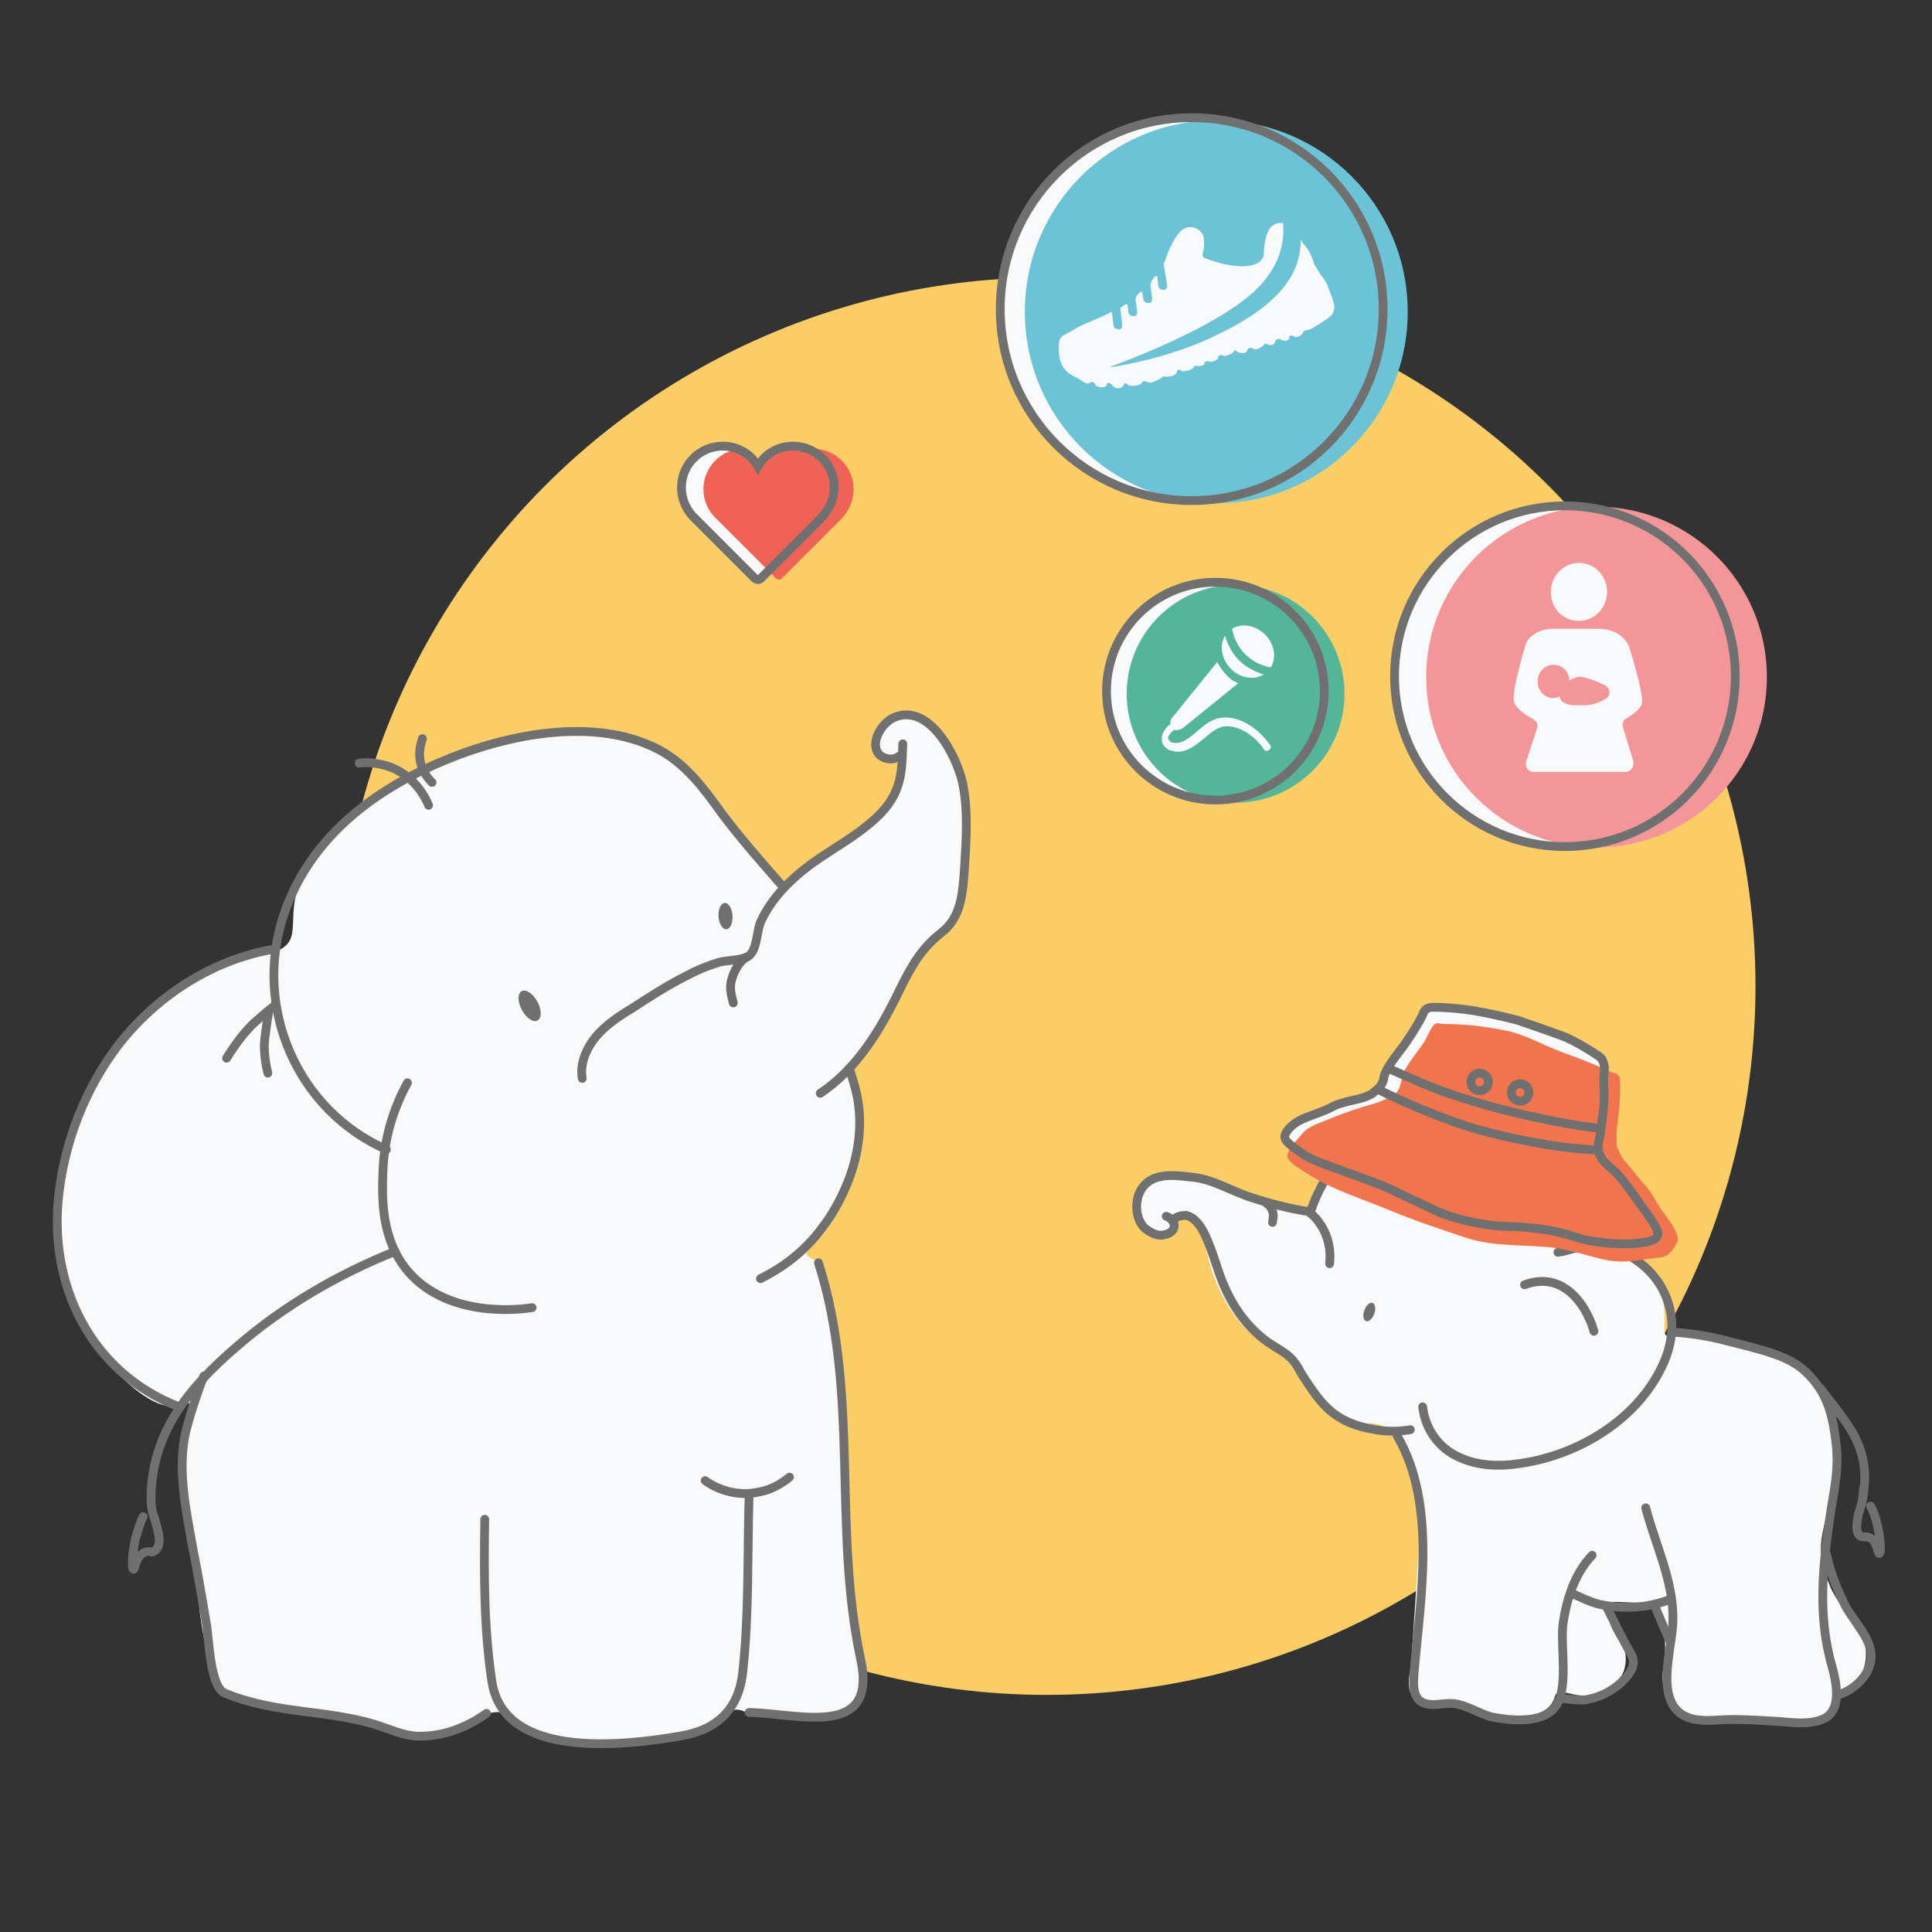 <?xml version="1.0" encoding="utf-8"?>
<!-- Generator: Adobe Illustrator 19.1.0, SVG Export Plug-In . SVG Version: 6.00 Build 0)  -->
<svg version="1.1" xmlns="http://www.w3.org/2000/svg" xmlns:xlink="http://www.w3.org/1999/xlink" x="0px" y="0px"
	 viewBox="0 0 220 220" style="enable-background:new 0 0 220 220;" xml:space="preserve">
<rect x="0" y="0" width="220" height="220" fill="#333333" stroke="none"/>
<style type="text/css">
	.st0{fill:#FACD66;}
	.st1{fill:#F8F9FA;}
	.st2{fill:#55B599;}
	.st3{fill:#F29699;}
	.st4{fill:#6CC3D5;}
	.st5{fill:none;stroke:#707070;stroke-linecap:round;stroke-miterlimit:10;}
	.st6{fill:#FFFFFF;}
	.st7{fill:#5DCC9D;}
	.st8{fill:#F0754F;}
	.st9{fill:none;stroke:#707070;stroke-miterlimit:10;}
	.st10{fill:#707070;}
	.st11{fill:none;stroke:#231F20;stroke-miterlimit:10;}
	.st12{fill:none;stroke:#8895A7;stroke-miterlimit:10;}
	.st13{fill:#707070;stroke:#231F20;stroke-width:2;stroke-miterlimit:10;}
	.st14{fill:#F3969A;}
	.st15{stroke:#707070;stroke-linecap:round;stroke-miterlimit:10;}
	.st16{fill:#6CC3D5;stroke:#707070;stroke-width:2;stroke-miterlimit:10;}
	.st17{fill:#F8F9FA;stroke:#707070;stroke-width:0;stroke-miterlimit:10;}
	.st18{fill:#F8F9FA;stroke:#F8F9FA;stroke-miterlimit:10;}
	.st19{fill:#707070;stroke:#707070;stroke-miterlimit:10;}
	.st20{fill:#DBEAF9;}
	.st21{fill:none;stroke:#FACD66;stroke-width:3;stroke-linecap:round;stroke-miterlimit:10;}
	.st22{fill:none;stroke:#F8F9FA;stroke-width:0.3;stroke-linecap:round;stroke-miterlimit:10;}
	.st23{fill:#F0754F;stroke:#707070;stroke-linecap:round;stroke-miterlimit:10;}
	.st24{fill:#F0754F;stroke:#707070;stroke-miterlimit:10;}
	.st25{fill:#F29699;stroke:#707070;stroke-miterlimit:10;}
	.st26{fill:#F0754F;stroke:#231F20;stroke-linecap:round;stroke-miterlimit:10;}
	.st27{fill:#707070;stroke:#707070;stroke-linecap:round;stroke-miterlimit:10;}
	.st28{fill:#F8F9FA;stroke:#707070;stroke-miterlimit:10;}
	.st29{fill:#EE6356;}
	.st30{fill:none;stroke:#6D6A69;stroke-linecap:round;stroke-miterlimit:10;}
	.st31{fill:#F9D6DA;}
	.st32{fill:none;stroke:#DC8537;stroke-miterlimit:10;}
	.st33{fill:none;stroke:#F29699;stroke-width:2;stroke-miterlimit:10;}
</style>
<g id="Layer_1">
	<circle class="st0" cx="119.2" cy="112.3" r="80.7"/>
	<path class="st1" d="M132.5,138.3c0,0.1,0.8,0.2,0.9,0.7c0.2,0.5-0.4,1.4-1.2,1.6c-1,0.4-2.3-0.5-2.9-1.6c-0.6-1.3-0.1-2.8,0.6-3.6
		c0.9-1.1,2.2-1.3,3.1-1.4c1.5-0.2,2.6,0.1,4.3,0.5c1.1,0.3,2.1,0.7,4,1.5c2.2,0.9,2.6,1.2,3.8,1.5c1.8,0.4,2,0,3.3,0.4
		c0.2,0.1,0.6,0.2,0.8,0c0.3-0.3,0.2-0.9,0.2-1.3c0-1.3,1.1-2.2,1.9-3.2c2.5-2.6,2.5-3.7,4.3-5.3c3.8-3.4,9.2-3.3,10.9-3.2
		c1.5,0,7.3,0.3,12.1,4.7c2.4,2.2,3.6,4.7,4.1,5.8c1.3,2.7,1.9,4,1.5,5.4c-0.1,0.5-0.5,1.3-0.1,1.9c0.3,0.5,0.9,0.6,1.4,0.7
		c2,0.6,3.1,2.8,3.4,3.4c1.2,2.5,0.2,5.1,0.9,5.3c0.2,0.1,0.3-0.2,0.7-0.4c1-0.5,2.2,0.1,2.7,0.3c1.6,0.7,0.7-0.1,5,1.2
		c4.3,1.4,6.5,2,7.7,3.3c1.4,1.4,1.8,3,2.3,5.1c1.1,4.7,0.2,9.4-0.2,10.9c-0.4,1.8-1,3.6-0.4,5.9c0.3,1,0.7,2,0.9,2.5
		c0.5,1,0.9,1.5,2.4,4c1.4,2.1,1.4,2.3,1.5,2.6c0.3,1.5-0.2,3.6-1.6,4.4c-0.7,0.5-1.4,0.3-1.9,1.1c-0.4,0.5-0.2,0.8-0.6,1.5
		c-0.1,0.2-0.6,0.9-1.5,1.3c-0.8,0.3-1.5,0.2-1.8,0.1c0,0-1.9-0.1-5.7-0.2c-0.6,0-2.7-0.1-5.1-0.1c-1.7,0-2.5,0-3.3-0.6
		c-0.9-0.7-1.2-1.8-1.4-2.6c-0.5-2.1,0.2-2.7,0.1-5.3c-0.1-1.4-0.2-3.6-1.6-4.4c-0.2-0.1-0.2-0.1-1.7-0.2c-2.6-0.1-3.3-0.2-3.6,0.2
		c-0.2,0.3,0.4,0.9,0.5,1.4c0.2,0.9,0.1,0.9,0.9,2.3c0.6,0.9,0.9,1.4,1,2c0.1,0.9-0.1,1.6-0.2,1.9c-0.6,1.5-2.4,2.7-4.1,2.8
		c-1.7,0.1-3-0.8-3.6-0.2c-0.2,0.2-0.1,0.4-0.4,0.9c-0.4,0.8-1.3,1.2-1.8,1.4c-2.9,1.2-6.2,0.1-6.2,0.1c-2.1-0.7-2.2-1.5-3.7-1.5
		c-0.6,0-1.4,0.1-2.7-0.1c-1.1-0.1-1.3-0.3-1.4-0.4c-0.9-0.8-0.5-2.7-0.4-3.2c0.1-0.7,0.4-4.8,0.9-13.1c0,0,0.5-8.5-2.5-13.5
		c-0.1-0.1-0.3-0.5-0.8-0.8c-0.9-0.5-1.9-0.7-2.6-0.6c-1.7,0.3-3.1-0.4-4.8-1.8c-2.2-1.9-1.9-2.8-4.1-5.2c-2.5-2.8-3.3-2-5.4-4.4
		c-1.3-1.5-2.9-4.1-3.7-7.4c-0.5-2-0.6-3.9-1.9-4.7c-0.5-0.3-1.9-0.1-2.7-0.2C132.7,138.7,132.5,138.2,132.5,138.3z"/>
	<path class="st1" d="M89,100.7c-1.6-1.1-3.8-4.3-7.8-9.3c-1.4-1.8-4.2-4.6-7-6.3c-6.2-4-14.2-1.4-20.1,0.3
		c-7.3,2.1-16.3,7.5-19.5,14c-2.5,5.1,0.3,7.6-3.3,9c-0.9,0.3-1.4-0.3-2.7,0.1c-4,1.3-7.4,3-10.2,5.4c-2.3,2-8,7-10.5,16.4
		c-0.6,2.2-2.8,8.7-0.5,16.1c0.2,0.8,2,6.4,6.4,10.4c1.3,1.2,4.2,3.9,6.5,3.2c0.3-0.1,1.1-0.4,1.4-0.1c0.4,0.4-0.3,1.5-0.4,1.8
		c-1.6,3.1,0.9,10.3,1.3,20.1c0,0,0.2,5,2,9.3c0.2,0.5,0.5,1.1,1.2,1.7c1.5,1.4,3.3,1.2,5.8,1.3c3.4,0.2,6,0.9,9.1,1.7
		c3.2,0.9,3.1,1.2,5.1,1.4c2.2,0.3,4.8,0.6,7.1-0.7c1.8-1.1,3-1.7,4.2-1.5c0.8,0.1,0.5,0,1,0.6c1.3,1.7,3.3,1.9,7,2.5
		c4.8,0.7,8.5,0,10.9-0.4c2.9-0.5,4.9-0.5,6-1.6c0.8-0.9,0.6-1.2,1.7-1.4c0.7-0.1,1.1,0.3,2,0.5c3.6,0.9,7.2,0.7,8,0.6
		c1.1-0.2,2.6-0.3,3.8-1.4c0.1-0.1,0.5-2.6,0.6-4.7c0-1.4-0.7-2.4-0.7-2.8c-0.2-2.9-1-6.6-1.2-11.7c-0.2-9.1-0.6-7.1-0.4-15.2
		c0.1-5.2-1.3-14-2.6-16.2c-0.2-0.3-1.7-0.7-1.3-1.3c0.7-1,1.4-1.7,2-2.5c2.2-2.8,3.3-6.6,3.5-7.8c0.6-3.8,0.9-5.7-0.4-9.9
		c-0.3-0.8,0.9-1,1.4-2c0.9-2,1.3-2.9,2.5-4.7c1.6-2.4,1.1-2.5,2.7-4.7c0.9-1.2,0.7-1.8,2.8-4.1c0.1-0.1,1.5-0.7,2.1-1.6
		c0.6-0.8,1.6-3.5,1.2-12.1c-0.2-5.4-1.1-6.7-1.6-7.8c-0.6-1.1-2.1-3.7-4.5-3.8c-1.2,0-2,0.2-2.7,1.1c-0.6,0.8-1.2,2.8-0.7,3.3
		c0.5,0.5,1.5,0.3,1.9,0.8c0.4,0.5,0.7,1.5,0.4,2.3c-1.1,2.9-3,4.6-3,4.6c-1.7,1.9-2.7,1.8-6.7,4.8C89.5,100.6,89.7,101.1,89,100.7z
		"/>
	<g>
		<g id="Icons_5_">
			<path class="st1" d="M94.7,55.7c0-2.6-2.1-4.7-4.7-4.7c-1.7,0-3.2,0.9-4,2.3c-0.8-1.4-2.3-2.3-4-2.3c-2.6,0-4.7,2.1-4.7,4.7
				c0,1.4,0.6,2.7,1.6,3.6l6.7,6.7c0.1,0.1,0.3,0.2,0.4,0.2c0.2,0,0.3-0.1,0.4-0.2l6.7-6.7C94.1,58.4,94.7,57.2,94.7,55.7z"/>
		</g>
	</g>
	<circle class="st1" cx="138.2" cy="78.7" r="12.4"/>
	<circle class="st2" cx="140.7" cy="79" r="12.4"/>
	<circle class="st1" cx="178.3" cy="76.9" r="19.4"/>
	<circle class="st3" cx="181.8" cy="77.1" r="19.4"/>
	<circle class="st1" cx="135.9" cy="35.1" r="21.8"/>
	<circle class="st4" cx="138.5" cy="35.5" r="21.8"/>
	<circle class="st9" cx="135.7" cy="35.2" r="21.8"/>
	<circle class="st9" cx="138.4" cy="78.7" r="12.4"/>
	<path class="st5" d="M66.3,122.8c-0.3-1.7,0.5-3.5,1.6-4.8c1.1-1.3,2.6-2.3,4.1-3.2c2-1.3,4-2.6,6.2-3.7c1.1-0.6,2.3-1.1,3.6-1.5
		c1.1-0.3,2.2-0.2,3.2-0.6c1.3-0.5,1.1-3.1,1.7-4.2c1.4-3,4.1-5.4,6.8-7.2c2.4-1.6,4.9-3,6.9-5.1c2.3-2.5,2.3-4.7,2.4-7.8"/>
	<path class="st5" d="M102.4,86.1c-0.6,0.5-1.6,0.4-2.2-0.1c-1.3-1.3,0.2-3.7,1.6-4.3c4-1.7,7.1,4.3,7.8,7.4
		c0.7,3.3,0.4,6.8,0.2,10.2c-0.2,2.6-0.4,5.2-2.6,6.9c-2.3,1.8-3.4,3.8-4.7,6.4c-2.2,4.6-4.9,9.1-9.1,11.9"/>
	<path class="st5" d="M86.6,145.6c1.8-0.9,4.7-2.6,7.1-5.9c0.7-0.9,5.4-7.3,3.9-14.9c-0.2-1-0.7-2.6-0.9-3.1"/>
	<path class="st5" d="M89.1,100.9c-2.2-2.5-5-5.7-7-8.4c-2-2.8-4.1-5.6-7.2-7.2c-7.4-3.8-17.7-1.6-25,1.6
		c-7.9,3.4-14.8,8.9-17.6,17.3c-3.5,10.5,1.5,22.2,11.7,26.7"/>
	<path class="st5" d="M31.3,114.5c-0.8,0.6-1.6,1.3-2.5,2.1c-1.4,1.4-2.3,2.8-3,3.9"/>
	<path class="st5" d="M30.6,115.2c-0.1,0.6-0.5,3-0.5,3.9c0,1.2,0.2,2.3,0.4,3.1"/>
	<path class="st5" d="M31.1,108.1c-7,1.2-13.4,5.4-17.7,11c-3.7,4.9-6,10.8-6.7,16.9c-1.2,10.3,3.6,20.3,13.7,24.2"/>
	<path class="st5" d="M45,142.5c-6.5,2.6-12.7,6.2-18,10.8c-5.5,4.7-9.8,9.9-9.8,17.4"/>
	<path class="st5" d="M23.2,156.7c-0.4,1-1.9,5.2-2.2,7.1c-0.7,4.1,0.2,8.2,0.9,12.2c0.6,3,1.1,5.9,1.6,8.9c0.3,1.6,0.4,7.2,2.1,7.9
		c3.6,1.5,7.5,1.9,11.4,2.4c2,0.3,3.9,0.6,5.8,1.2c1.6,0.5,3,1.2,4.7,1.3c3.3,0.1,6.1-1.3,7.9-2.6"/>
	<path class="st5" d="M55.2,173c-0.1,6.1-0.1,12.4,0.8,18.4c1.3,9,14.9,7.4,21.4,6.3c4.3-0.7,6.8-3.1,7.2-7.5
		c0.7-6.5,0.5-13.2,0.7-19.8"/>
	<path class="st5" d="M80.3,168.6c0.5,0.4,3,2,6.1,1.3c1.7-0.3,2.9-1.2,3.5-1.7"/>
	<path class="st5" d="M46.4,123.3c-1.1,2-2.7,5.6-2.8,10.3c-0.1,2.9-0.2,7.5,2.8,11.1c4.8,5.7,13.6,4.3,14.2,4.2"/>
	<path class="st5" d="M85.3,195c5.6,0.1,14.7,3.1,12.7-6.1c-3.2-14.9-0.1-30.5-4.8-45.1"/>
	<path class="st30" d="M85,109c-0.9,0.5-1.5,1.8-1.7,2.6c-0.3,1.1,0.1,2.1,0.2,2.6"/>
	<ellipse transform="matrix(0.88 -0.475 0.475 0.88 -47.142 42.417)" class="st10" cx="60.3" cy="114.5" rx="1" ry="1.9"/>
	
		<ellipse transform="matrix(0.998 -6.613748e-02 6.613748e-02 0.998 -6.716 5.689)" class="st10" cx="82.6" cy="104.3" rx="0.8" ry="1.5"/>
	<circle class="st9" cx="178.2" cy="77" r="19.4"/>
	<g>
		<g id="Icons_4_">
			<path class="st29" d="M97.2,55.7c0-2.6-2.1-4.6-4.6-4.6c-1.7,0-3.3-1.1-4.2,0.3c-0.5-0.8-1.6,1.4-2.5,1c0,0-0.8-0.5-0.9-0.6
				c-0.5-0.2,0.3-0.7-0.3-0.7c-2.6,0-4.6,2.1-4.6,4.6c0,1.4,0.6,2.6,1.6,3.5l6.6,6.6c0.1,0.1,0.3,0.2,0.4,0.2c0.2,0,0.3-0.1,0.4-0.2
				l6.6-6.6C96.6,58.3,97.2,57.1,97.2,55.7z"/>
		</g>
	</g>
	<g>
		<g>
			<path class="st1" d="M120.6,40.3c0.1,1.6,1.1,2.3,1.8,2.6c0.3,0.2,0.7,0.3,0.7,0.4c0.1,0.1,0.3,0.2,0.5,0.3
				c0.2,0.1,0.4,0.1,0.5,0c0-0.1,0.2-0.1,0.3-0.1c0.1,0,0.3,0.1,0.3,0.3c0,0.1,0.4,0.3,0.7,0.3c0.4,0,0.6-0.1,0.6-0.2
				c0-0.1,0.1-0.3,0.2-0.3c0.2,0,0.4,0.2,0.5,0.3c0.1,0.2,0.4,0.3,0.6,0.3c0.3,0,0.5-0.1,0.6-0.3c0.1-0.1,0.2-0.3,0.2-0.3
				c0.1,0,0.2,0.1,0.3,0.2c0.1,0.1,0.5,0.2,0.8,0.1l0.1,0c0.4,0,0.7-0.2,0.7-0.3c0-0.1,0.2-0.2,0.3-0.2c0.1,0,0.3,0.1,0.4,0.1
				c0.1,0.1,0.5,0.1,0.8-0.1c0.3-0.1,0.7-0.3,0.8-0.4c0.1-0.1,0.3-0.2,0.4-0.1c0.2,0,0.5,0,0.8-0.1c0.3-0.1,0.5-0.3,0.5-0.4
				c0-0.1,0-0.2,0.2-0.3c0.1,0,0.3,0,0.3,0.1c0,0.1,0.3,0.1,0.7,0l0.1,0c0.3-0.1,0.6-0.3,0.6-0.3c0-0.1,0-0.2,0.1-0.2
				c0.1,0,0.3-0.1,0.4,0c0.1,0,0.4,0,0.5-0.1c0.2,0,0.3-0.1,0.2-0.2c0-0.1,0.1-0.2,0.2-0.2c0.1-0.1,0.3-0.1,0.4,0
				c0.1,0,0.4,0,0.6-0.1c0.2-0.1,0.4-0.2,0.4-0.3c0-0.1,0-0.2,0.1-0.3c0.1-0.1,0.3-0.1,0.5,0c0.1,0.1,0.4,0,0.7-0.1
				c0.2-0.1,0.5-0.3,0.5-0.4c0.1-0.1,0.2-0.2,0.3,0c0.1,0.1,0.4,0.2,0.7,0.2c0.3,0,0.5-0.1,0.5-0.3c0-0.1,0.2-0.2,0.3-0.3
				c0.1,0,0.3,0,0.4,0.1c0.1,0.1,0.3,0.1,0.6,0c0.3-0.1,0.5-0.3,0.6-0.4c0.1-0.2,0.3-0.2,0.4-0.1c0.1,0.1,0.4,0.1,0.5,0.1
				s0.4-0.2,0.4-0.4c0-0.1,0.2-0.3,0.3-0.3c0.1,0,0.3,0,0.4,0.1c0.1,0.1,0.4,0.1,0.6,0.1c0.2-0.1,0.3-0.2,0.3-0.3
				c0-0.1,0-0.2,0.1-0.3c0.1,0,0.3,0,0.4,0.1c0.1,0.1,0.4,0.1,0.6,0c0.2-0.1,0.4-0.2,0.4-0.3c0-0.1,0.1-0.2,0.2-0.3
				c0.1-0.1,0.6-0.1,0.9-0.3c0.2-0.1,0.3-0.2,0.5-0.3c0.3-0.2,0.8-0.5,1.1-0.7c0.3-0.2,0.5-0.4,0.7-0.6c0.2-0.3,0.3-0.8,0.2-1.2
				c-0.1-0.4-0.3-1-0.6-1.7c-0.2-0.7-0.6-1.2-0.9-1.6c-0.2-0.3-0.5-0.8-0.7-1.1c-0.5-1.6-0.9-2-1.4-2.6c-0.1-0.1-0.1-0.2-0.2-0.3
				c0.1,5.3-4.8,8.7-10.5,11.3c-4.6,2.1-9.7,3-11,3.2c-0.2,0-0.2,0,0-0.1c1.9-0.7,12-4.5,16.3-8.6c3.4-3.2,3.3-6.4,3.2-7.7
				c-0.1,0-0.2,0-0.4,0c-0.4,0-0.9,0.3-1.1,0.6c-0.7,1-0.7,3-0.7,3s0,1.5-3,1.3c-1.5-0.1-2.9-0.6-3.7-0.9c-0.3-0.1-0.3-0.4-0.2-0.8
				c0.1-0.2,0.1-0.5,0.1-0.7c0-0.4,0-1-0.2-1.3c-0.4-0.6-1.4-1.1-2.3-0.4c-0.8,0.6-1.6,2.4-1.9,3.4c0,0.1-0.1,0.2-0.2,0.4l0.4,2.5
				c0,0.2-0.1,0.5-0.3,0.5c0,0-0.1,0-0.1,0c-0.3,0-0.5-0.1-0.6-0.4l-0.1-1c0-0.2-0.1-0.2-0.3-0.1c-0.1,0.1-0.2,0.3-0.3,0.4
				c-0.1,0.1-0.2,0.4-0.2,0.6l0.2,1.5c0,0.2-0.1,0.5-0.3,0.5c0,0-0.1,0-0.1,0c-0.3,0-0.5-0.1-0.6-0.4l-0.1-0.7
				c0-0.2-0.2-0.2-0.3-0.1c-0.1,0.1-0.2,0.2-0.3,0.3c-0.1,0.1-0.2,0.4-0.2,0.5l0.2,1.4c0,0.2-0.1,0.5-0.3,0.5c0,0-0.1,0-0.1,0
				c-0.3,0-0.5-0.1-0.6-0.4l-0.1-0.8c0-0.2-0.2-0.2-0.3-0.1c-0.1,0.1-0.2,0.1-0.3,0.2c-0.2,0.1-0.3,0.3-0.2,0.5l0.2,1.6
				c0,0.2-0.1,0.5-0.3,0.5c0,0-0.1,0-0.1,0c-0.3,0-0.5-0.1-0.6-0.4l-0.2-1.6c-1.7,0.9-3.3,1.4-4.1,1.9
				C121,38.4,120.4,37.9,120.6,40.3z"/>
		</g>
	</g>
	<g>
		<g>
			<path class="st1" d="M179.8,70.7c1.8,0,3.2-1.5,3.2-3.3c0-1.8-1.4-3.3-3.2-3.3c-1.8,0-3.2,1.5-3.2,3.3
				C176.6,69.3,178,70.7,179.8,70.7z"/>
			<path class="st1" d="M185.5,73.6c-0.2-0.5-1.1-2-3.5-2l-4.8,0c-2.4-0.1-3.4,1.3-3.5,1.9c0,0-1.6,5.2-1.3,6.4
				c0.1,0.6,1.1,1.4,2.2,2c0.4,0.2,0.6,0.7,0.4,1.1l-1.2,3.7c-0.2,0.6,0.2,1.2,0.9,1.2h10.4c0.6,0,1-0.6,0.9-1.2l-1.2-3.9
				c-0.1-0.4,0-0.8,0.4-1c1-0.6,1.7-1.2,1.8-1.8C187.1,78.7,185.5,73.6,185.5,73.6z M177.6,79.3c-0.2,0.1-0.5,0.2-0.7,0.2
				c-1,0-1.8-0.8-1.8-1.9s0.8-1.9,1.8-1.9c1,0,1.8,0.8,1.8,1.8c0.3-0.2,0.6-0.3,0.9-0.4c0,0,0,0,0,0c0.4-0.1,0.6,0,0.6,0
				c0.6,0.1,1.7,0.5,2.5,0.9c0.7,0.3,0.8,1.2,0.1,1.6c-0.7,0.4-1.6,0.8-2.8,0.7c-0.1,0-0.1,0-0.2,0h0c-0.2,0-0.5,0-0.7,0
				C178,80.2,177.6,79.7,177.6,79.3z"/>
		</g>
	</g>
	<g>
		<path class="st1" d="M144.7,76c-1.1-0.2-2.1-0.7-2.9-1.5c-0.8-0.8-1.3-1.8-1.5-2.9c1.1-0.7,2.7-0.4,3.8,0.7
			C145.1,73.3,145.4,74.9,144.7,76z M143.9,76.8c-1-0.3-2-0.8-2.8-1.6c-0.8-0.8-1.3-1.8-1.6-2.8c-0.7,1.1-0.4,2.7,0.7,3.8
			C141.2,77.2,142.8,77.5,143.9,76.8z M139.5,81.7c-1.4,0-2.4,0.9-3.2,1.6c-1,0.8-1.8,1.6-3,1.2c-0.2-0.2-0.2-0.3-0.3-0.4
			c0-0.3,0.4-0.8,0.6-0.9c0,0,0,0,0.1-0.1c0.3,0.1,0.7,0,1-0.2l6.3-5.1c-0.5-0.2-1-0.5-1.4-1c-0.4-0.4-0.7-0.9-1-1.4l-5.1,6.3
			c-0.2,0.2-0.3,0.5-0.2,0.8c0,0,0,0-0.1,0c-0.1,0.1-1,0.8-0.9,1.7c0,0.3,0.1,0.8,0.7,1.1l0.1,0.1c0.4,0.1,0.7,0.2,1,0.2
			c1.2,0,2.1-0.8,3-1.5c0.8-0.7,1.6-1.4,2.6-1.4c2.4,0,4.2,2.5,4.2,2.6c0.1,0.2,0.4,0.3,0.6,0.1c0.2-0.1,0.3-0.4,0.1-0.6
			C144.4,84.5,142.4,81.7,139.5,81.7z"/>
	</g>
	<g>
		<g id="Icons_3_">
			<path class="st9" d="M95,55.5c0-2.6-2.1-4.7-4.7-4.7c-1.7,0-3.2,0.9-4,2.3c-0.8-1.4-2.3-2.3-4-2.3c-2.6,0-4.7,2.1-4.7,4.7
				c0,1.4,0.6,2.7,1.6,3.6l6.7,6.7c0.1,0.1,0.3,0.2,0.4,0.2c0.2,0,0.3-0.1,0.4-0.2l6.7-6.7C94.3,58.2,95,56.9,95,55.5z"/>
		</g>
	</g>
	<path class="st5" d="M149.2,138.1c0.4-1.3,1.1-2.9,2.1-4.4c0.9-1.4,3.9-6,9.9-7.9c5.3-1.7,9.9-0.4,11.7,0.2c1.7,0.6,6.1,2.4,9.1,7
		c1,1.5,2.9,4.5,2.7,8.7"/>
	<path class="st5" d="M132.8,138.5c0.6,0.2,1,0.8,0.9,1.2c-0.1,0.7-1,0.9-1.1,0.9c-1.1,0.3-2.1-0.7-2.2-0.7
		c-1.2-1.1-1.3-3.5-0.2-4.8c1.2-1.5,3.4-1.3,5.1-1.1c2.6,0.2,3.8,1.1,6.7,2.2c1.5,0.5,3.7,1.2,6.6,1.7"/>
	<path class="st5" d="M133.6,139c0.3-0.6,1.2-0.6,1.5-0.6c1.5,0.4,2.3,2.4,3.1,4.7c0.3,0.9,0.4,1.2,0.6,1.8c0.3,0.8,1.4,4.2,4.2,6.8
		c2.2,2.1,3.5,1.9,4.8,4c0.2,0.4,0.6,1.1,1.3,2.1c0.6,0.9,1.2,1.7,1.9,2.4c1.8,1.8,4,2.3,5.1,2.5c1.8,0.4,3.3,0.3,4.5,0.1"/>
	<path class="st5" d="M190.5,151.7c1.6,0.1,3.6,0.3,6.6,1.1c4.7,1.2,7.1,1.8,9,3.9c2.3,2.4,2.7,5.3,3,7.9c0.3,2.5-0.2,4.9-0.6,7.3
		c-0.9,6-1.6,11.9,0.1,17.8c0.5,1.8,1.2,5-0.9,6c-1.7,0.8-3.8,0.4-5.5,0.3c-1.7-0.1-3.3-0.2-5-0.2c-1.5,0-3.1,0.3-4.6-0.1
		c-4.6-1.3-2.1-8-2.1-11.2c0.1-4.4-2-8.6-3.1-12.8"/>
	<path class="st5" d="M181.3,177.1c-2,2.1-2.9,5-3.3,7.7c-0.4,2.6,0.8,7.8-1.1,9.8c-1.6,1.7-5.1,1.3-7.1,0.9
		c-1.4-0.4-2.7-1.3-4.2-1.5c-0.8-0.1-1.6,0.1-2.4,0.1c-2.2,0-2.3-1.6-2.2-3.3c0.7-8.6,2.7-19.4-1.9-27.3"/>
	<path class="st5" d="M182.9,182.9c1.1,2.2,2.2,4.4,2.7,5.2c0.1,0.2,0.4,0.6,0.4,1.2c0,0.5-0.3,1-0.5,1.3c-2.2,2.9-5.4,3-5.4,3
		c-0.6,0-2.1-0.2-2.4-0.2"/>
	<path class="st5" d="M178.9,181.4c0.7,0.3,2.3,1.1,3.3,1.3c2.3,0.5,4.1,0.3,5,0.2c0.7-0.1,1.7-0.3,2.8-0.7"/>
	<path class="st5" d="M190.2,187c-0.4-0.9-1.5-3.4-1.8-4.3"/>
	<path class="st5" d="M208,177c0.4,2,1.2,4,2.1,5.8c0.9,1.7,2.5,3.2,2.9,5.1c0.5,2.3-1.6,4.5-3.7,5.1"/>
	<path class="st5" d="M207.3,158.1c1.2,1.6,3.3,4.1,4.1,5.9c0.5,1.1,0.8,2.2,0.9,3.3c0.1,1.2,0,2.2-0.2,3.4"/>
	<path class="st5" d="M148.9,137.9c0.4,0.3,0.9,0.7,1.3,1.3c1.4,1.9,1.3,4,1.2,4.7"/>
	<path class="st5" d="M144.2,137c0.1,0.1,0.5,0.3,0.7,0.9c0.2,0.6,0,1.1,0,1.3"/>
	<ellipse transform="matrix(0.941 0.339 -0.339 0.941 59.74 -43.972)" class="st10" cx="156" cy="149.3" rx="0.6" ry="1.1"/>
	<path class="st5" d="M162,160.2c0.3,2.6,1.9,4.8,4.3,5.8c2,0.9,4.3,1,6.4,0.7c6.5-0.8,13.1-4.6,16.2-10.4c1.7-3.1,2.1-6.5,0.3-9.7
		c-0.9-1.6-2.4-3-4.1-3.8c-1.5-0.7-3.2-1.2-4.8-0.9c-1,0.2-2,0.6-2.9,0.7"/>
	<path class="st5" d="M173.6,146.3c1.3-0.5,2.4-0.4,2.9-0.3c2.6,0.5,4,3.1,4.4,4c0.3,0.6,0.5,1.2,0.6,1.6"/>
	<g>
		<path class="st1" d="M181.9,131.5c0.3,0.9,0.9,1.3,1.9,2.2c0.4,0.4,1.3,1.5,2.9,3.8c1.7,2.3,2.1,3,1.8,3.5
			c-0.2,0.4-0.7,0.5-1.1,0.6c-3.2,0.6-6.1-0.1-6.5-0.1c-2-0.4-2.1-0.7-4.2-1.1c-0.4-0.1-1.5-0.3-2.9-0.4c-1.8-0.2-2.3-0.1-3.6-0.2
			c-0.6-0.1-3.2-0.3-6.1-1.4c-0.3-0.1-1.4-0.6-3.7-1.7c-1.7-0.8-2.2-1.1-3.2-1.5c-0.6-0.2-1-0.4-3.2-1.2c-3.9-1.4-4.4-1.6-5.2-2
			c-2.4-1.5-2.7-2-2.7-2.3c0-0.5,0.4-0.9,0.8-1.3c0.8-0.7,1.5-0.9,3.1-1.5c1.8-0.7,1.4-0.7,2.3-1c1.5-0.5,2.7-0.5,3.8-1.2
			c0.2-0.2,0.5-0.4,0.8-0.7c0.4-0.5,0.5-1,0.5-1.2c0.3-1.1,1.2-2.1,2.3-3.6c1.6-2.3,2.2-3.6,2.2-3.7c0,0,0.1-0.2,0.2-0.3
			c0.3-0.3,0.7-0.3,0.9-0.3c1.9,0,4,0.3,4,0.3c0.8,0.1,0.7,0.1,1.2,0.2c0.6,0.1,2.2,0.4,4.5,1c0.5,0.2,2.1,0.7,5.1,1.8
			c0,0,1.6,0.6,4.1,2.3c0.1,0.1,0.3,0.2,0.4,0.5c0.2,0.4,0.2,0.8,0.2,0.9c-0.3,3.4,0.4,1.4-0.5,7.6
			C181.8,130.3,181.7,130.8,181.9,131.5z"/>
		<path class="st8" d="M185,132.2c0.5,0.5,1.4,1.7,2.1,2.5c1.2,1.3,1.2,1.8,2.2,3.2c0.4,0.6,2.1,2.6,1.7,3.5c-0.4,0.8-0.9,1.7-2,1.8
			c-2,0.2-4,0.7-6,0.3c-2-0.4-3.8-1.1-5.9-1.4c-3.3-0.4-6.8-0.1-10-1.1c-3-1-6-2-8.9-3.2c-3.1-1.3-6.5-2.3-9.4-4.2
			c-0.5-0.3-1.8-1.1-2.1-1.6c-0.5-0.8,1-2.2,1.6-2.9c0.7-0.9,2-1.2,3.1-1.7c1.7-0.7,3.5-1.3,5.3-1.8c0.6-0.2,1.2-0.5,1.8-0.8
			c1.2-0.6,0.9-1.9,1.5-3c0.6-1.1,1.5-2.1,2.2-3.2c0.3-0.5,0.6-1.3,1-1.8c0.4-0.5,0.7-0.2,1.2-0.2c2.5,0,4.9,0.3,7.3,0.8
			c2.2,0.5,4.2,1.7,6.4,2.5c1.7,0.6,3.5,1.3,5.2,2.1c0.4,0.2,0.9,0.2,1.1,0.6c0.1,0.2,0.1,0.7,0.1,1c0,1.5-0.1,2.7-0.3,4.2
			c-0.2,1.4-0.1,1.2-0.1,2.6C184.2,131,184.8,132,185,132.2z"/>
		<path class="st9" d="M182.1,131.3c0.3,0.9,0.9,1.3,1.9,2.2c0.4,0.4,1.3,1.5,2.9,3.8c1.7,2.3,2.1,3,1.8,3.5
			c-0.2,0.4-0.7,0.5-1.1,0.6c-3.2,0.6-6.1-0.1-6.5-0.1c-2-0.4-2.1-0.7-4.2-1.1c-0.4-0.1-1.5-0.3-2.9-0.4c-1.8-0.2-2.3-0.1-3.6-0.2
			c-0.6-0.1-3.2-0.3-6.1-1.4c-0.3-0.1-1.4-0.6-3.7-1.7c-1.7-0.8-2.2-1.1-3.2-1.5c-0.6-0.2-1-0.4-3.2-1.2c-3.9-1.4-4.4-1.6-5.2-2
			c-2.4-1.5-2.7-2-2.7-2.3c0-0.5,0.4-0.9,0.8-1.3c0.8-0.7,1.5-0.9,3.1-1.5c1.8-0.7,1.4-0.7,2.3-1c1.5-0.5,2.7-0.5,3.8-1.2
			c0.2-0.2,0.5-0.4,0.8-0.7c0.4-0.5,0.5-1,0.5-1.2c0.3-1.1,1.2-2.1,2.3-3.6c1.6-2.3,2.2-3.6,2.2-3.7c0,0,0.1-0.2,0.2-0.3
			c0.3-0.3,0.7-0.3,0.9-0.3c1.9,0,4,0.3,4,0.3c0.8,0.1,0.7,0.1,1.2,0.2c0.6,0.1,2.2,0.4,4.5,1c0.5,0.2,2.1,0.7,5.1,1.8
			c0,0,1.6,0.6,4.1,2.3c0.1,0.1,0.3,0.2,0.4,0.5c0.2,0.4,0.2,0.8,0.2,0.9c-0.3,3.4,0.4,1.4-0.5,7.6
			C182,130.2,181.9,130.7,182.1,131.3z"/>
		<path class="st9" d="M182.1,131c-0.9-0.1-2.8-0.2-4.2-0.4c-2.2-0.3-5.7-0.9-9.7-2c-3.1-0.9-7.4-2.6-11.6-4.7"/>
		<path class="st9" d="M182.3,128.5c-2.7-0.3-5.4-0.8-7.1-1.2c-5.8-1.2-10.1-2.7-11.9-3.4c-2-0.8-4.4-1.9-5.6-2.4"/>
		<circle class="st9" cx="173.1" cy="124.4" r="1"/>
		<circle class="st9" cx="168.5" cy="123.2" r="1"/>
	</g>
	<path class="st5" d="M17.2,170.7c0,0.8,0.1,1.5,0.4,2.2c0.1,0.4,0.2,0.8,0.3,1.1c0.2,0.7,0.5,2.1-0.3,2.6c-0.4,0.3-0.6-0.1-1.2,0.2
		c-1,0.5-1,1.9-1.2,1.9c-0.2,0-0.2-1.5,0.2-3.4c0.3-1.1,0.6-2,0.9-2.6"/>
	<path class="st5" d="M212.2,169.5c0,0.7-0.1,1.4-0.3,2c-0.1,0.3-0.2,0.7-0.3,1c-0.1,0.7-0.4,1.9,0.2,2.4c0.3,0.2,0.6,0,1.1,0.2
		c0.9,0.4,0.9,1.8,1.1,1.8c0.2,0,0.2-1.4-0.2-3.1c-0.2-1-0.5-1.8-0.8-2.3"/>
	<path class="st5" d="M48.8,91.7c-0.2-0.5-1.3-3.1-4.2-4.3c-1.6-0.6-3-0.6-3.7-0.5"/>
	<path class="st5" d="M49.2,89.1c-0.3-0.3-1.3-1.3-1.4-2.9c-0.1-0.9,0.2-1.7,0.3-2.1"/>
</g>
<g id="Layer_2">
</g>
</svg>
